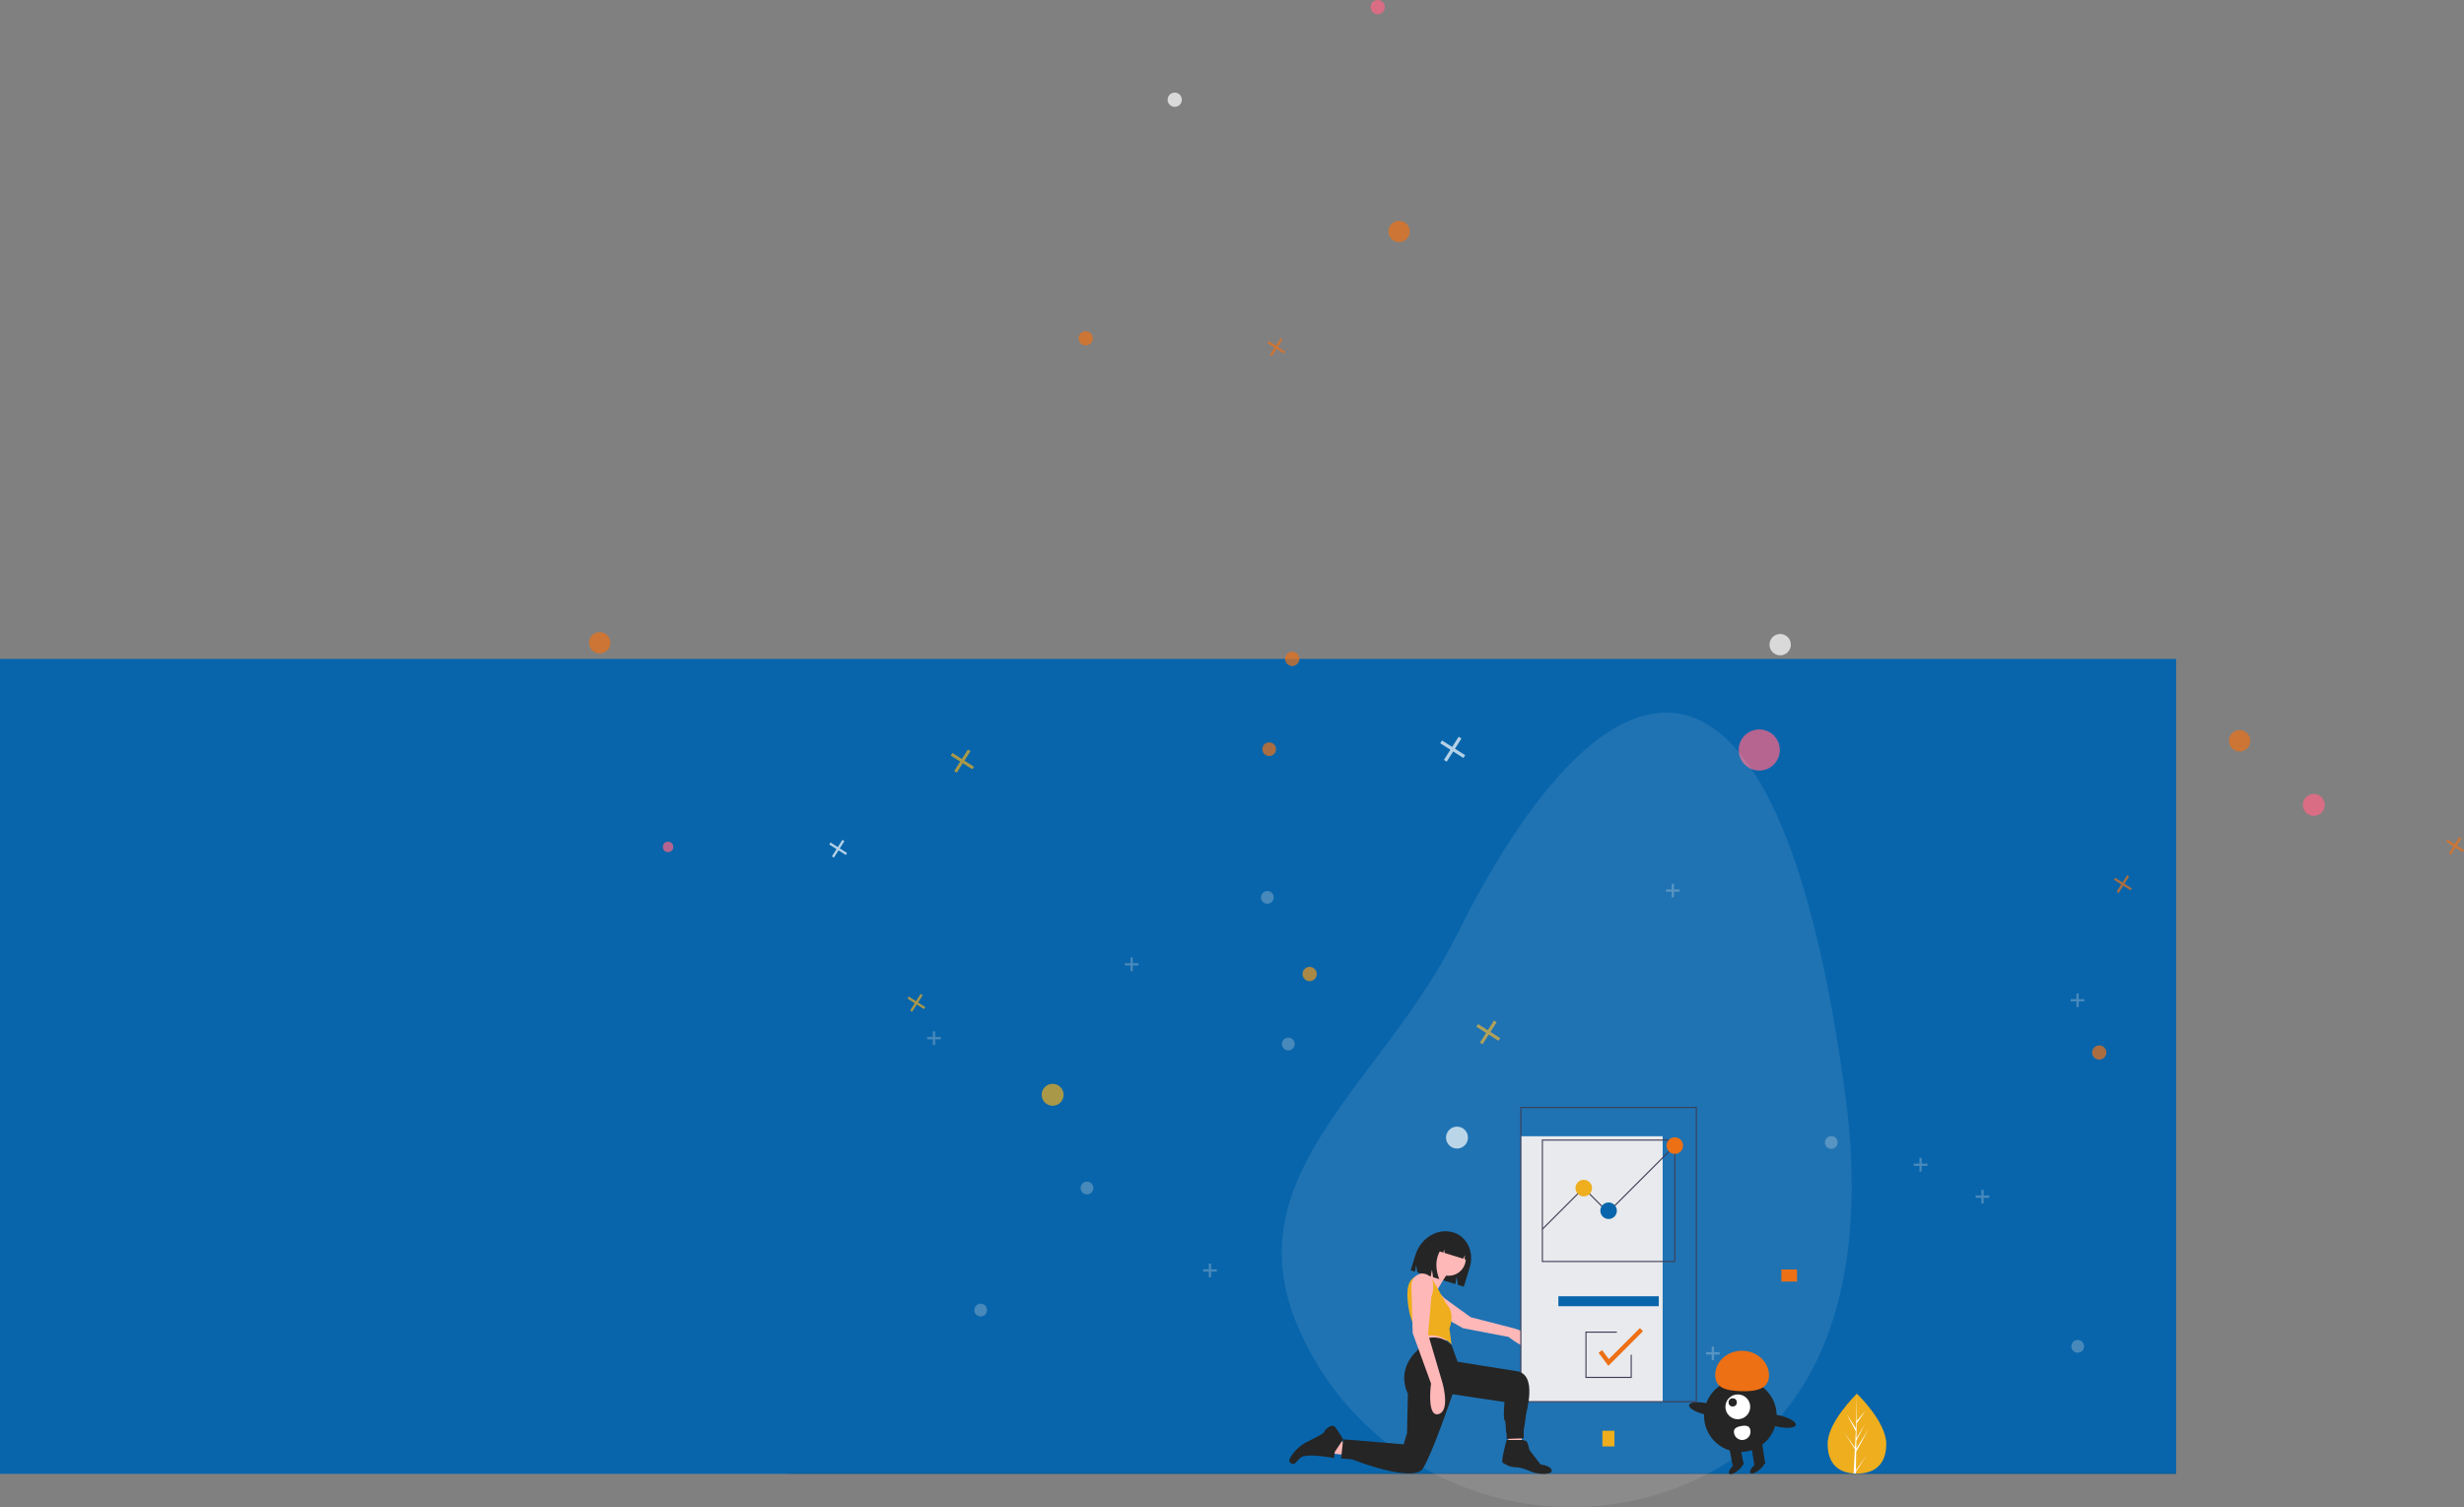 <svg xmlns="http://www.w3.org/2000/svg" width="2173.942" height="1329.731" viewBox="0 0 2173.942 1329.731"><rect x="0" y="0" width="2173.942" height="1329.731" fill="#808080" stroke="none"/><defs><style>.a{fill:#0865ab;}.b{opacity:0.7;}.c{fill:#ed7015;}.d{fill:#eeae1d;}.e{fill:#fff;}.f{fill:#ef7015;}.g{fill:#ee991a;}.h{fill:#ff6584;}.i{fill:#fe6483;}.j{opacity:0.3;}.k{fill:#dadce0;isolation:isolate;}.l{fill:#f8f9fa;opacity:0.1;}.m,.q{fill:#252525;}.n{fill:#ffb8b8;}.o{fill:#e8eaed;}.p{fill:#3f3d56;}.q{opacity:0.2;}</style></defs><g transform="translate(0 688.33)"><path class="a" d="M0,0H1920V719H0Z" transform="translate(0 -107)"/><g class="b" transform="translate(425.117 185.259)"><g transform="translate(94.573 -873.59)"><path class="c" d="M15.711,11.623,9.289,7.535l4.088-6.423L11.623,0,7.538,6.423,1.116,2.335,0,4.085,6.423,8.173,2.335,14.6l1.753,1.116L8.173,9.289,14.6,13.374Z" transform="translate(598.443 298.519)"/><path class="c" d="M15.711,11.623,9.289,7.535l4.088-6.423L11.623,0,7.538,6.423,1.115,2.335,0,4.085,6.423,8.173,2.335,14.6l1.753,1.116L8.173,9.289,14.6,13.374Z" transform="translate(1345.424 772.146)"/><path class="d" d="M20.462,15.138,12.1,9.814l5.324-8.365L15.138,0,9.818,8.365,1.453,3.041,0,5.32l8.365,5.324L3.041,19.009l2.283,1.453,5.32-8.365,8.365,5.32Z" transform="translate(319.128 661.269)"/><path class="c" d="M15.711,11.623,9.289,7.535l4.088-6.423L11.623,0,7.538,6.423,1.115,2.335,0,4.085,6.423,8.173,2.335,14.6l1.753,1.116L8.173,9.289,14.6,13.374Z" transform="translate(911.27 1003.034)"/><path class="d" d="M15.711,11.623,9.289,7.535l4.088-6.423L11.623,0,7.538,6.423,1.116,2.335,0,4.085,6.423,8.173,2.335,14.6l1.753,1.116L8.173,9.289,14.6,13.374Z" transform="translate(280.972 876.917)"/><path class="c" d="M15.711,11.623,9.289,7.535l4.088-6.423L11.623,0,7.538,6.423,1.115,2.335,0,4.085,6.423,8.173,2.335,14.6l1.753,1.116L8.173,9.289,14.6,13.374Z" transform="translate(1638.541 738.439)"/><path class="e" d="M15.711,11.623,9.289,7.535l4.088-6.423L11.623,0,7.538,6.423,1.116,2.335,0,4.085,6.423,8.173,2.335,14.6l1.753,1.115L8.173,9.289,14.6,13.374Z" transform="translate(211.942 740.959)"/><path class="e" d="M22,16.271,13,10.552l5.722-8.993L16.274,0,10.552,8.99,1.562,3.268,0,5.722l8.993,5.719L3.271,20.434,5.722,22,11.444,13l8.99,5.722Z" transform="translate(750.989 650.001)"/><circle class="c" cx="9.427" cy="9.427" r="9.427" transform="translate(0 557.691)"/><circle class="c" cx="9.427" cy="9.427" r="9.427" transform="translate(705.281 194.822)"/><circle class="c" cx="6.037" cy="6.037" r="6.037" transform="translate(594.076 654.957)"/><circle class="c" cx="6.285" cy="6.285" r="6.285" transform="translate(614.155 575.039)"/><circle class="f" cx="6.285" cy="6.285" r="6.285" transform="translate(1326.112 922.327)"/><circle class="g" cx="6.285" cy="6.285" r="6.285" transform="translate(629.501 853.067)"/><circle class="h" cx="6.285" cy="6.285" r="6.285" transform="translate(689.57)"/><circle class="c" cx="6.285" cy="6.285" r="6.285" transform="translate(431.902 292.233)"/><circle class="e" cx="6.285" cy="6.285" r="6.285" transform="translate(510.46 81.7)"/><circle class="c" cx="9.427" cy="9.427" r="9.427" transform="translate(1446.861 644.169)"/><circle class="h" cx="18.142" cy="18.142" r="18.142" transform="translate(1014.321 643.556)"/><circle class="e" cx="9.427" cy="9.427" r="9.427" transform="translate(1041.506 559.327)"/><circle class="i" cx="4.585" cy="4.585" r="4.585" transform="translate(65.139 742.605)"/><circle class="d" cx="9.674" cy="9.674" r="9.674" transform="translate(399.353 956.234)"/><circle class="h" cx="9.674" cy="9.674" r="9.674" transform="translate(1512.045 700.49)"/></g><path class="d" d="M566.92,209.218l-8.552-5.438,5.441-8.552-2.331-1.482-5.441,8.549-8.549-5.441L546,199.187l8.552,5.438-5.441,8.552,2.331,1.485,5.441-8.552,8.549,5.441Z" transform="translate(331.499 -166.927)"/><g transform="translate(850.689 120.406)"><circle class="e" cx="9.675" cy="9.675" r="9.675"/></g></g><g class="j" transform="translate(818.011 91.338)"><circle class="k" cx="5.628" cy="5.628" r="5.628" transform="translate(792.076 222.655)"/><circle class="k" cx="5.628" cy="5.628" r="5.628" transform="translate(41.617 370.536)"/><circle class="k" cx="5.628" cy="5.628" r="5.628" transform="translate(1009.487 402.543)"/><circle class="k" cx="5.628" cy="5.628" r="5.628" transform="translate(313.018 135.844)"/><circle class="k" cx="5.628" cy="5.628" r="5.628" transform="translate(294.531 6.431)"/><circle class="k" cx="5.628" cy="5.628" r="5.628" transform="translate(135.38 262.837)"/><path class="k" d="M707.227-202.977h-5.01v-5h-2.042v5h-5.01v2.053h5.01v5h2.042v-5h5.01Z" transform="translate(229.941 478.051)"/><path class="k" d="M748.592-288.429h-5.01v-5H741.54v5h-5.01v2.053h5.01v5h2.042v-5h5.01Z" transform="translate(272.45 390.237)"/><path class="k" d="M572.446-336.163h-5.01v-5.01h-2.041v5.01h-5.011v2.042h5.011v5.01h2.041v-5.01h5.01Z" transform="translate(91.433 341.173)"/><path class="k" d="M680.263-216.85h-5.01v-5h-2.042v5h-5v2.053h5v5h2.042v-5h5.01Z" transform="translate(202.243 463.794)"/><path class="k" d="M589.879-134.794h-5v-5h-2.041v5h-5.01v2.052h5.01v5h2.041v-5h5Z" transform="translate(109.36 548.118)"/><path class="k" d="M336.978-304.061h-5.01v-5h-2.042v5h-5.01v2.042h5.01v5.01h2.042v-5.01h5.01Z" transform="translate(-150.545 374.174)"/><path class="k" d="M250.981-271.948h-5.01v-5h-2.042v5h-5.01v2.042h5.01v5.01h2.042v-5.01h5.01Z" transform="translate(-238.918 407.175)"/><path class="k" d="M371.06-170.858h-5.01v-5.01h-2.042v5.01h-5v2.042h5v5.01h2.042v-5.01h5.01Z" transform="translate(-115.508 511.045)"/></g><path class="l" d="M1246.69,606.347c19.285,143.525-6.975,287.207-140.546,343.156s-287.207-6.975-343.156-140.546S839.047,595.465,903.534,465.8C1034.487,202.491,1186.8,160.632,1246.69,606.347Z" transform="translate(381.405 -328.53)"/><g transform="translate(-63.564 30.93)"><g transform="translate(758.674 292.791)"><g transform="translate(442.431 -35.389)"><rect class="d" width="10.636" height="13.826" transform="translate(276.235 285.666)"/><rect class="c" width="10.636" height="13.826" transform="translate(447.97 143.381) rotate(90)"/><g transform="translate(351.63 215.082)"><circle class="m" cx="32.03" cy="32.03" r="32.03" transform="translate(14.28 25.27)"/><path class="m" d="M875.1,606.707l9.575-1.733-3.106-19.993-9.575,1.733Z" transform="translate(-816.418 -505.545)"/><rect class="m" width="9.731" height="17.434" transform="translate(49.105 100.055) rotate(169.739)"/><ellipse class="m" cx="8.109" cy="3.041" rx="8.109" ry="3.041" transform="matrix(0.763, -0.646, 0.646, 0.763, 34.495, 106.002)"/><ellipse class="m" cx="8.109" cy="3.041" rx="8.109" ry="3.041" transform="matrix(0.763, -0.646, 0.646, 0.763, 53.246, 105.445)"/><circle class="e" cx="10.947" cy="10.947" r="10.947" transform="translate(33.12 38.519)"/><circle class="m" cx="3.649" cy="3.649" r="3.649" transform="translate(35.919 41.893)"/><path class="c" d="M931.011,510.886c.482-11.858-9.738-21.9-22.826-22.433s-24.089,8.65-24.571,20.508,8.617,14.552,21.7,15.084S930.529,522.744,931.011,510.886Z" transform="translate(-859.435 -488.431)"/><ellipse class="m" cx="5.028" cy="16.015" rx="5.028" ry="16.015" transform="matrix(0.223, -0.975, 0.975, 0.223, 0, 52.788)"/><ellipse class="m" cx="5.028" cy="16.015" rx="5.028" ry="16.015" transform="matrix(0.223, -0.975, 0.975, 0.223, 62.873, 63.243)"/><path class="e" d="M942.457,670.365a7.3,7.3,0,1,1-14.362,2.6c-.718-3.966,2.349-5.37,6.315-6.088S941.74,666.4,942.457,670.365Z" transform="translate(-887.351 -600.442)"/></g><path class="n" d="M396.986,579.942l-1.46,18.987,14.118,1.461-3.408-22.882Z" transform="translate(-202.967 -296.353)"/><path class="m" d="M353.926,343.7h0c12.034,3.708,18.454,17.542,14.338,30.9l-5.229,16.968-5.219-1.608-1.084-7.218-1.182,6.52-33.544-10.337-.985-6.562-1.075,5.927-3.777-1.164,4.106-13.323C325.012,348.428,340.078,339.429,353.926,343.7Z" transform="translate(-209.097 -233.011)"/><path class="n" d="M345.629,449.313a7.9,7.9,0,0,0-9.178,7.269c-.21,2.942.806,6.386,5.366,8.936,9.741,5.448,30.864,17.324,30.864,17.324l40.3,7.74s20.366,16.251,22.918,7.008S416.577,482.7,416.577,482.7l-37.026-9.5-23.593-17.065S351.634,450.372,345.629,449.313Z" transform="translate(-219.491 -287.698)"/><path class="n" d="M232.636,406.641l4.051,11.416,24.306-5.892-6.261-8.47Z" transform="translate(-119.379 -207.159)"/><path class="n" d="M79.717,615.108,61.3,613.266l12.889-12.521,9.207,6.26Z" transform="translate(-31.459 -308.278)"/><circle class="n" cx="15.123" cy="15.123" r="15.123" transform="translate(125.45 118.647)"/><path class="n" d="M334.98,397.1s-8.47,9.943-12.889,11.416-15.467,15.467-9.943,24.674,25.778-2.21,25.778-2.21l-.737-9.207s8.47-14.731,10.311-15.835S334.98,397.1,334.98,397.1Z" transform="translate(-206.256 -260.959)"/><path class="d" d="M333.258,427.777c-5.631-8.478-18.691-6.961-21.931,2.687q-.086.258-.165.524c-2.946,9.943,1.473,26.883,1.473,26.883l6.629,19.886s17.308-8.1,29.829,5.524l-1.841-13.994s5.156-11.784-1.473-20.254C341.56,443.642,337.64,434.373,333.258,427.777Z" transform="translate(-206.007 -273.856)"/><path class="m" d="M136.392,718.226l-.737,5.524s-24.305-4.788-29.461-.368-5.156,7.365-9.207,4.419c-1.722-1.252-.25-4.3,2.011-7.391a37.207,37.207,0,0,1,13.713-11.386c6.078-2.976,14.474-7.3,14.474-8.474,0-1.841,6.629-7.365,9.207-4.419s7.365,11.048,7.365,11.048Z" transform="translate(-96.235 -413.973)"/><path class="m" d="M486.019,720.968s-5.4,19.138-3.435,20.12,5.889,3.926,11.777,3.926c3.48,0,8.673,1.885,12.339,3.427a29.745,29.745,0,0,0,13.557,2.332c3.091-.213,5.719-.938,5.51-2.815-.491-4.417-9.814-5.4-9.814-5.4L506.138,729.8s-1.718-8.1-3.19-8.1a3.223,3.223,0,0,1-2.208-.736Z" transform="translate(-294.272 -427.154)"/><path class="m" d="M353.279,352.143a11.958,11.958,0,0,1,10.435-1.823l.428.132c8.248,2.542,12.635,12.066,9.8,21.273h0l-2.764-.852.6-3.535-1.7,3.2-16.392-5.051-.488-3.3-.542,2.98-3.225-.994q-5.712,10.514-.422,24.418l-5.493-1.693-.975-6.595-1.085,5.96-10.472-3.227,2.014-13.857C336.046,359.277,344.387,352.653,353.279,352.143Z" transform="translate(-216.697 -236.704)"/><path class="o" d="M0,0H125.118V234.171H0Z" transform="translate(204.283 25.803)"/><path class="p" d="M670.633,377.92H514.844V117.459H670.633Zm-154.816-.974H669.659V118.433H515.817Z" transform="translate(-311.048 -117.459)"/><path class="p" d="M671.659,284.538H553.844V176.459H671.659Zm-116.842-.974H670.686V177.433H554.817Z" transform="translate(-331.061 -147.735)"/><path class="p" d="M458.589,143.961l-.688-.688,36.719-36.719,21.559,21.559,58.32-58.32.688.688L516.179,129.49,494.62,107.931Z" transform="translate(-234.975 -35.815)"/><circle class="d" cx="7.303" cy="7.303" r="7.303" transform="translate(252.48 64.263)"/><circle class="a" cx="7.303" cy="7.303" r="7.303" transform="translate(274.388 84.224)"/><circle class="c" cx="7.303" cy="7.303" r="7.303" transform="translate(332.809 26.776)"/><rect class="a" width="88.605" height="8.763" transform="translate(237.388 166.987)"/><path class="p" d="M577.5,447.895H536.608V407h27.75v.974H537.582v38.947h38.947V427.447h.974Z" transform="translate(-275.365 -208.855)"/><path class="c" d="M569.058,433.981l-8.65-11.533,3.116-2.337,5.956,7.94,27.379-27.379,2.753,2.754Z" transform="translate(-287.578 -205.608)"/><path class="m" d="M287.655,542.135s-8.838-11.784-26.883-4.787l-3.314,9.206s-19.15,15.1-8.47,38.3l-.737,34.617-2.946,9.943-53.4-4.419-1.841,16.94,9.575.737s54.135,21.359,62.6,8.1,26.147-65.551,26.147-65.551l45.852,6.866s-1.342,14.35.131,16.191.737,9.575,1.473,11.048.123,5.3.123,5.3l15.213-.5v-7.365s1.841-9.943,1.841-12.521,11.048-36.458-8.1-39.4-52.112-8.339-52.112-8.339Z" transform="translate(-144.385 -331.789)"/><path class="n" d="M335.848,425.178a9.13,9.13,0,0,0-12.648-4.8c-3.042,1.535-5.856,4.583-5.684,10.617.368,12.889,1.1,40.877,1.1,40.877l16.2,44.56s-4.051,29.829,6.629,26.883,3.314-27.988,3.314-27.988l-12.521-42.35,2.946-33.512S338.355,431.762,335.848,425.178Z" transform="translate(-209.784 -272.395)"/></g><path class="q" d="M0,0H1224.571V.8H0Z" transform="translate(0 287.661)"/><g transform="translate(917.395 217.562)"><path class="d" d="M153.1,488.609c.009,19.471-11.562,26.274-25.84,26.281q-.5,0-.99-.011-.993-.021-1.964-.089c-12.886-.906-22.9-8.048-22.911-26.155-.009-18.739,23.929-42.4,25.725-44.149l0,0,.1-.1S153.088,469.14,153.1,488.609Z" transform="translate(-101.393 -444.384)"/><path class="e" d="M158.789,511.912l9.449-13.216-9.472,14.666-.025,1.517q-.993-.021-1.964-.09l1.009-19.479-.008-.151.017-.029.1-1.841-9.51-14.693,9.538,13.314.024.39.762-14.717L150.564,462.4,158.8,475l.786-30.513,0-.1v.1l-.122,24.063L167.565,459l-8.126,11.616-.208,13.178,7.558-12.65L159.2,485.734l-.115,7.327,10.968-17.608-11.01,20.165Z" transform="translate(-133.867 -444.384)"/></g></g></g></g></svg>